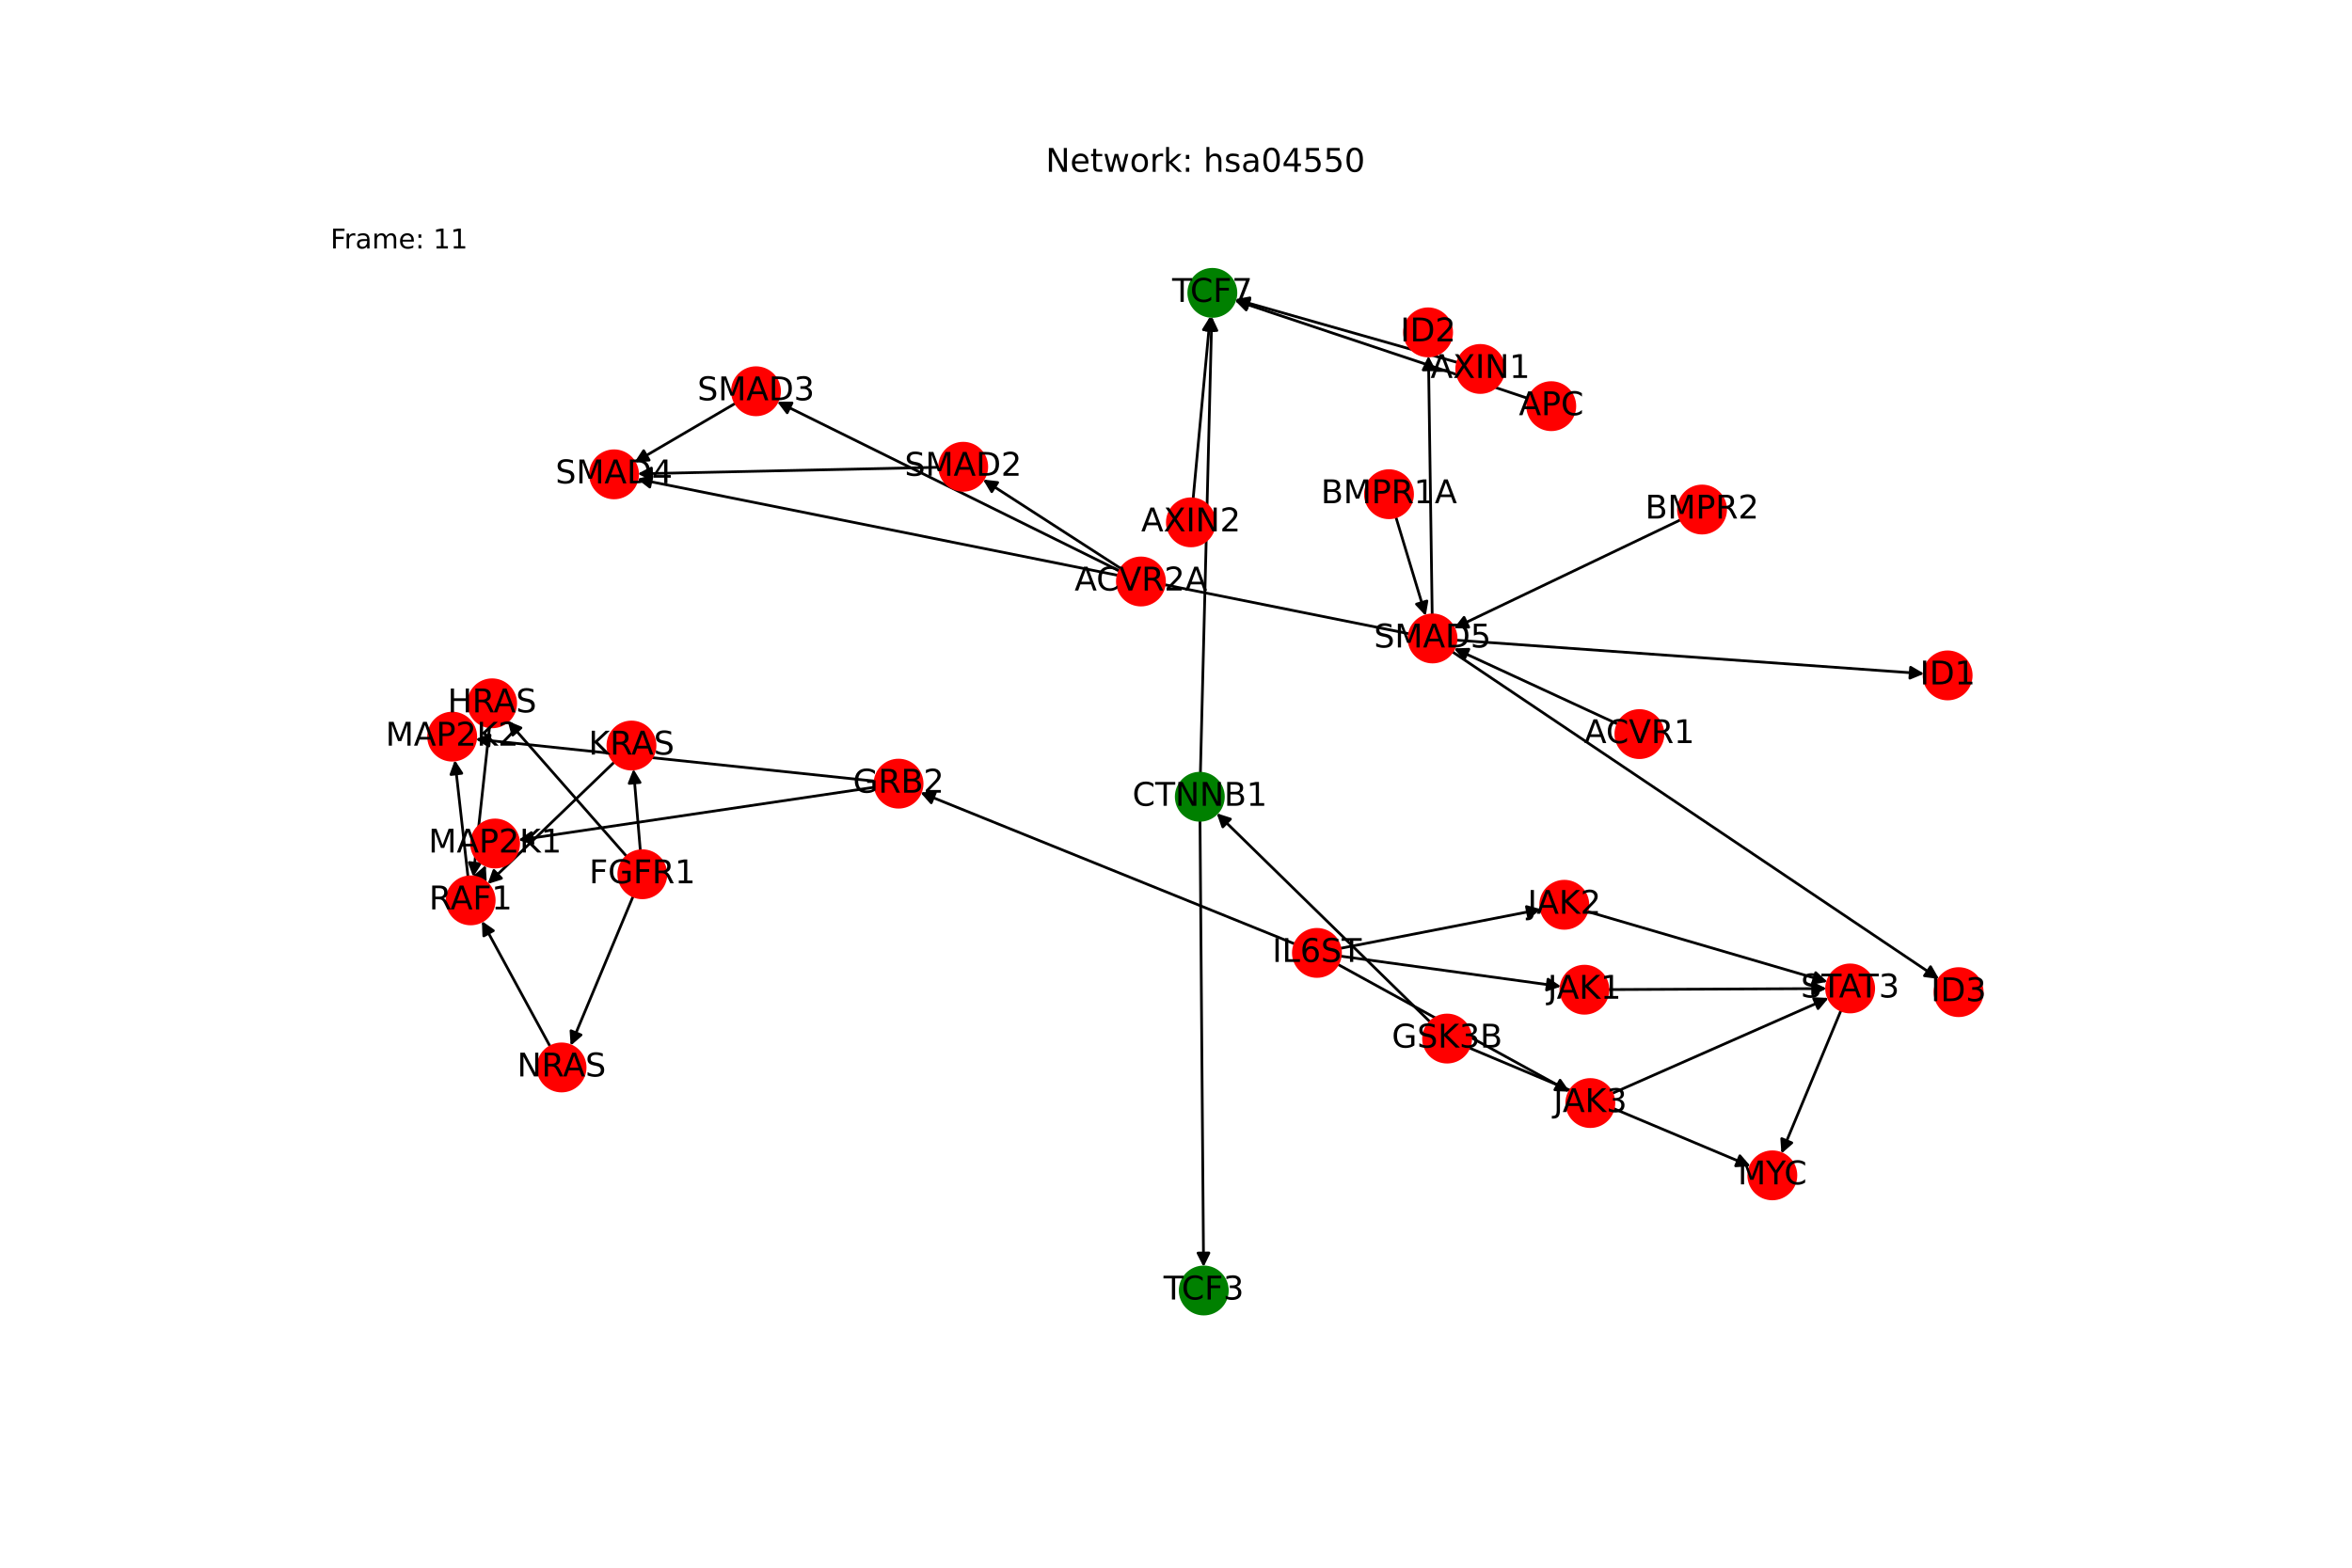 <?xml version="1.0" encoding="utf-8" standalone="no"?>
<!DOCTYPE svg PUBLIC "-//W3C//DTD SVG 1.1//EN"
  "http://www.w3.org/Graphics/SVG/1.1/DTD/svg11.dtd">
<!-- Created with matplotlib (https://matplotlib.org/) -->
<svg height="576pt" version="1.1" viewBox="0 0 864 576" width="864pt" xmlns="http://www.w3.org/2000/svg" xmlns:xlink="http://www.w3.org/1999/xlink">
 <defs>
  <style type="text/css">*{stroke-linecap:butt;stroke-linejoin:round;}</style>
 </defs>
 <g id="figure_1">
  <g id="patch_1">
   <path d="M 0 576 
L 864 576 
L 864 0 
L 0 0 
z
" style="fill:#ffffff;"/>
  </g>
  <g id="axes_1">
   <g id="patch_2">
    <path clip-path="url(#pd5c3656b06)" d="M 561.639 146.49 
Q 507.605 128.422 454.631 110.709 
" style="fill:none;stroke:#000000;stroke-linecap:round;"/>
    <path clip-path="url(#pd5c3656b06)" d="M 457.79 113.874 
L 454.631 110.709 
L 459.059 110.081 
L 457.79 113.874 
z
" style="stroke:#000000;stroke-linecap:round;"/>
   </g>
   <g id="patch_3">
    <path clip-path="url(#pd5c3656b06)" d="M 440.962 284.089 
Q 443.051 200.177 445.112 117.383 
" style="fill:none;stroke:#000000;stroke-linecap:round;"/>
    <path clip-path="url(#pd5c3656b06)" d="M 443.013 121.332 
L 445.112 117.383 
L 447.012 121.431 
L 443.013 121.332 
z
" style="stroke:#000000;stroke-linecap:round;"/>
   </g>
   <g id="patch_4">
    <path clip-path="url(#pd5c3656b06)" d="M 440.816 301.409 
Q 441.473 383.451 442.121 464.376 
" style="fill:none;stroke:#000000;stroke-linecap:round;"/>
    <path clip-path="url(#pd5c3656b06)" d="M 444.089 460.36 
L 442.121 464.376 
L 440.089 460.392 
L 444.089 460.36 
z
" style="stroke:#000000;stroke-linecap:round;"/>
   </g>
   <g id="patch_5">
    <path clip-path="url(#pd5c3656b06)" d="M 525.404 375.539 
Q 486.171 337.171 447.738 299.585 
" style="fill:none;stroke:#000000;stroke-linecap:round;"/>
    <path clip-path="url(#pd5c3656b06)" d="M 449.2 303.812 
L 447.738 299.585 
L 451.996 300.952 
L 449.2 303.812 
z
" style="stroke:#000000;stroke-linecap:round;"/>
   </g>
   <g id="patch_6">
    <path clip-path="url(#pd5c3656b06)" d="M 539.576 384.951 
Q 591.326 406.719 642.045 428.054 
" style="fill:none;stroke:#000000;stroke-linecap:round;"/>
    <path clip-path="url(#pd5c3656b06)" d="M 639.133 424.66 
L 642.045 428.054 
L 637.582 428.347 
L 639.133 424.66 
z
" style="stroke:#000000;stroke-linecap:round;"/>
   </g>
   <g id="patch_7">
    <path clip-path="url(#pd5c3656b06)" d="M 676.319 371.169 
Q 665.354 397.51 654.819 422.819 
" style="fill:none;stroke:#000000;stroke-linecap:round;"/>
    <path clip-path="url(#pd5c3656b06)" d="M 658.202 419.894 
L 654.819 422.819 
L 654.509 418.357 
L 658.202 419.894 
z
" style="stroke:#000000;stroke-linecap:round;"/>
   </g>
   <g id="patch_8">
    <path clip-path="url(#pd5c3656b06)" d="M 321.514 289.202 
Q 255.975 298.927 191.542 308.489 
" style="fill:none;stroke:#000000;stroke-linecap:round;"/>
    <path clip-path="url(#pd5c3656b06)" d="M 195.792 309.88 
L 191.542 308.489 
L 195.205 305.923 
L 195.792 309.88 
z
" style="stroke:#000000;stroke-linecap:round;"/>
   </g>
   <g id="patch_9">
    <path clip-path="url(#pd5c3656b06)" d="M 321.462 287.024 
Q 248.091 279.294 175.832 271.681 
" style="fill:none;stroke:#000000;stroke-linecap:round;"/>
    <path clip-path="url(#pd5c3656b06)" d="M 179.601 274.089 
L 175.832 271.681 
L 180.02 270.111 
L 179.601 274.089 
z
" style="stroke:#000000;stroke-linecap:round;"/>
   </g>
   <g id="patch_10">
    <path clip-path="url(#pd5c3656b06)" d="M 176.312 322.854 
Q 177.38 320.368 178.006 318.909 
" style="fill:none;stroke:#000000;stroke-linecap:round;"/>
    <path clip-path="url(#pd5c3656b06)" d="M 174.59 321.795 
L 178.006 318.909 
L 178.265 323.374 
L 174.59 321.795 
z
" style="stroke:#000000;stroke-linecap:round;"/>
   </g>
   <g id="patch_11">
    <path clip-path="url(#pd5c3656b06)" d="M 171.923 322.209 
Q 169.5 300.735 167.202 280.373 
" style="fill:none;stroke:#000000;stroke-linecap:round;"/>
    <path clip-path="url(#pd5c3656b06)" d="M 165.663 284.572 
L 167.202 280.373 
L 169.638 284.123 
L 165.663 284.572 
z
" style="stroke:#000000;stroke-linecap:round;"/>
   </g>
   <g id="patch_12">
    <path clip-path="url(#pd5c3656b06)" d="M 535.451 133.194 
Q 494.567 121.583 454.759 110.278 
" style="fill:none;stroke:#000000;stroke-linecap:round;"/>
    <path clip-path="url(#pd5c3656b06)" d="M 458.061 113.295 
L 454.759 110.278 
L 459.153 109.447 
L 458.061 113.295 
z
" style="stroke:#000000;stroke-linecap:round;"/>
   </g>
   <g id="patch_13">
    <path clip-path="url(#pd5c3656b06)" d="M 438.289 183.298 
Q 441.419 149.765 444.446 117.346 
" style="fill:none;stroke:#000000;stroke-linecap:round;"/>
    <path clip-path="url(#pd5c3656b06)" d="M 442.083 121.142 
L 444.446 117.346 
L 446.066 121.514 
L 442.083 121.142 
z
" style="stroke:#000000;stroke-linecap:round;"/>
   </g>
   <g id="patch_14">
    <path clip-path="url(#pd5c3656b06)" d="M 475.749 346.868 
Q 406.925 319.023 339.137 291.597 
" style="fill:none;stroke:#000000;stroke-linecap:round;"/>
    <path clip-path="url(#pd5c3656b06)" d="M 342.095 294.951 
L 339.137 291.597 
L 343.595 291.243 
L 342.095 294.951 
z
" style="stroke:#000000;stroke-linecap:round;"/>
   </g>
   <g id="patch_15">
    <path clip-path="url(#pd5c3656b06)" d="M 492.356 351.296 
Q 532.908 356.877 572.352 362.305 
" style="fill:none;stroke:#000000;stroke-linecap:round;"/>
    <path clip-path="url(#pd5c3656b06)" d="M 568.662 359.778 
L 572.352 362.305 
L 568.117 363.741 
L 568.662 359.778 
z
" style="stroke:#000000;stroke-linecap:round;"/>
   </g>
   <g id="patch_16">
    <path clip-path="url(#pd5c3656b06)" d="M 492.276 348.462 
Q 529.211 341.274 565.048 334.301 
" style="fill:none;stroke:#000000;stroke-linecap:round;"/>
    <path clip-path="url(#pd5c3656b06)" d="M 560.739 333.101 
L 565.048 334.301 
L 561.503 337.028 
L 560.739 333.101 
z
" style="stroke:#000000;stroke-linecap:round;"/>
   </g>
   <g id="patch_17">
    <path clip-path="url(#pd5c3656b06)" d="M 491.368 354.286 
Q 533.991 377.701 575.633 400.577 
" style="fill:none;stroke:#000000;stroke-linecap:round;"/>
    <path clip-path="url(#pd5c3656b06)" d="M 573.09 396.898 
L 575.633 400.577 
L 571.164 400.404 
L 573.09 396.898 
z
" style="stroke:#000000;stroke-linecap:round;"/>
   </g>
   <g id="patch_18">
    <path clip-path="url(#pd5c3656b06)" d="M 590.699 363.597 
Q 630.842 363.407 669.866 363.222 
" style="fill:none;stroke:#000000;stroke-linecap:round;"/>
    <path clip-path="url(#pd5c3656b06)" d="M 665.857 361.241 
L 669.866 363.222 
L 665.875 365.241 
L 665.857 361.241 
z
" style="stroke:#000000;stroke-linecap:round;"/>
   </g>
   <g id="patch_19">
    <path clip-path="url(#pd5c3656b06)" d="M 582.953 334.866 
Q 627.143 347.804 670.26 360.428 
" style="fill:none;stroke:#000000;stroke-linecap:round;"/>
    <path clip-path="url(#pd5c3656b06)" d="M 666.983 357.385 
L 670.26 360.428 
L 665.859 361.223 
L 666.983 357.385 
z
" style="stroke:#000000;stroke-linecap:round;"/>
   </g>
   <g id="patch_20">
    <path clip-path="url(#pd5c3656b06)" d="M 592.128 401.788 
Q 631.925 384.23 670.699 367.123 
" style="fill:none;stroke:#000000;stroke-linecap:round;"/>
    <path clip-path="url(#pd5c3656b06)" d="M 666.232 366.908 
L 670.699 367.123 
L 667.846 370.568 
L 666.232 366.908 
z
" style="stroke:#000000;stroke-linecap:round;"/>
   </g>
   <g id="patch_21">
    <path clip-path="url(#pd5c3656b06)" d="M 411.848 208.957 
Q 386.478 192.575 362.047 176.8 
" style="fill:none;stroke:#000000;stroke-linecap:round;"/>
    <path clip-path="url(#pd5c3656b06)" d="M 364.322 180.65 
L 362.047 176.8 
L 366.492 177.29 
L 364.322 180.65 
z
" style="stroke:#000000;stroke-linecap:round;"/>
   </g>
   <g id="patch_22">
    <path clip-path="url(#pd5c3656b06)" d="M 411.357 209.815 
Q 348.415 178.704 286.475 148.088 
" style="fill:none;stroke:#000000;stroke-linecap:round;"/>
    <path clip-path="url(#pd5c3656b06)" d="M 289.175 151.653 
L 286.475 148.088 
L 290.947 148.067 
L 289.175 151.653 
z
" style="stroke:#000000;stroke-linecap:round;"/>
   </g>
   <g id="patch_23">
    <path clip-path="url(#pd5c3656b06)" d="M 345.168 171.683 
Q 289.7 172.888 235.35 174.068 
" style="fill:none;stroke:#000000;stroke-linecap:round;"/>
    <path clip-path="url(#pd5c3656b06)" d="M 239.392 175.981 
L 235.35 174.068 
L 239.305 171.982 
L 239.392 175.981 
z
" style="stroke:#000000;stroke-linecap:round;"/>
   </g>
   <g id="patch_24">
    <path clip-path="url(#pd5c3656b06)" d="M 270.236 148.132 
Q 251.639 159.019 234.008 169.341 
" style="fill:none;stroke:#000000;stroke-linecap:round;"/>
    <path clip-path="url(#pd5c3656b06)" d="M 238.47 169.046 
L 234.008 169.341 
L 236.45 165.594 
L 238.47 169.046 
z
" style="stroke:#000000;stroke-linecap:round;"/>
   </g>
   <g id="patch_25">
    <path clip-path="url(#pd5c3656b06)" d="M 512.743 189.872 
Q 518.24 208.08 523.414 225.218 
" style="fill:none;stroke:#000000;stroke-linecap:round;"/>
    <path clip-path="url(#pd5c3656b06)" d="M 524.173 220.811 
L 523.414 225.218 
L 520.343 221.967 
L 524.173 220.811 
z
" style="stroke:#000000;stroke-linecap:round;"/>
   </g>
   <g id="patch_26">
    <path clip-path="url(#pd5c3656b06)" d="M 594.371 266.088 
Q 564.238 252.153 535.119 238.687 
" style="fill:none;stroke:#000000;stroke-linecap:round;"/>
    <path clip-path="url(#pd5c3656b06)" d="M 537.91 242.181 
L 535.119 238.687 
L 539.589 238.551 
L 537.91 242.181 
z
" style="stroke:#000000;stroke-linecap:round;"/>
   </g>
   <g id="patch_27">
    <path clip-path="url(#pd5c3656b06)" d="M 617.433 190.951 
Q 575.743 210.897 535.061 230.361 
" style="fill:none;stroke:#000000;stroke-linecap:round;"/>
    <path clip-path="url(#pd5c3656b06)" d="M 539.533 230.439 
L 535.061 230.361 
L 537.806 226.831 
L 539.533 230.439 
z
" style="stroke:#000000;stroke-linecap:round;"/>
   </g>
   <g id="patch_28">
    <path clip-path="url(#pd5c3656b06)" d="M 179.84 267.025 
Q 176.835 294.614 173.952 321.092 
" style="fill:none;stroke:#000000;stroke-linecap:round;"/>
    <path clip-path="url(#pd5c3656b06)" d="M 176.374 317.332 
L 173.952 321.092 
L 172.397 316.899 
L 176.374 317.332 
z
" style="stroke:#000000;stroke-linecap:round;"/>
   </g>
   <g id="patch_29">
    <path clip-path="url(#pd5c3656b06)" d="M 225.729 279.938 
Q 202.431 302.37 179.939 324.027 
" style="fill:none;stroke:#000000;stroke-linecap:round;"/>
    <path clip-path="url(#pd5c3656b06)" d="M 184.208 322.694 
L 179.939 324.027 
L 181.433 319.812 
L 184.208 322.694 
z
" style="stroke:#000000;stroke-linecap:round;"/>
   </g>
   <g id="patch_30">
    <path clip-path="url(#pd5c3656b06)" d="M 202.146 384.593 
Q 189.588 361.505 177.565 339.399 
" style="fill:none;stroke:#000000;stroke-linecap:round;"/>
    <path clip-path="url(#pd5c3656b06)" d="M 177.719 343.868 
L 177.565 339.399 
L 181.233 341.957 
L 177.719 343.868 
z
" style="stroke:#000000;stroke-linecap:round;"/>
   </g>
   <g id="patch_31">
    <path clip-path="url(#pd5c3656b06)" d="M 230.244 314.712 
Q 208.368 289.814 187.231 265.757 
" style="fill:none;stroke:#000000;stroke-linecap:round;"/>
    <path clip-path="url(#pd5c3656b06)" d="M 188.368 270.082 
L 187.231 265.757 
L 191.373 267.442 
L 188.368 270.082 
z
" style="stroke:#000000;stroke-linecap:round;"/>
   </g>
   <g id="patch_32">
    <path clip-path="url(#pd5c3656b06)" d="M 235.233 312.592 
Q 233.965 297.577 232.791 283.676 
" style="fill:none;stroke:#000000;stroke-linecap:round;"/>
    <path clip-path="url(#pd5c3656b06)" d="M 231.135 287.83 
L 232.791 283.676 
L 235.121 287.494 
L 231.135 287.83 
z
" style="stroke:#000000;stroke-linecap:round;"/>
   </g>
   <g id="patch_33">
    <path clip-path="url(#pd5c3656b06)" d="M 232.619 329.213 
Q 221.123 356.711 210.058 383.178 
" style="fill:none;stroke:#000000;stroke-linecap:round;"/>
    <path clip-path="url(#pd5c3656b06)" d="M 213.446 380.259 
L 210.058 383.178 
L 209.755 378.716 
L 213.446 380.259 
z
" style="stroke:#000000;stroke-linecap:round;"/>
   </g>
   <g id="patch_34">
    <path clip-path="url(#pd5c3656b06)" d="M 517.749 232.878 
Q 375.906 204.431 235.16 176.203 
" style="fill:none;stroke:#000000;stroke-linecap:round;"/>
    <path clip-path="url(#pd5c3656b06)" d="M 238.689 178.951 
L 235.16 176.203 
L 239.475 175.029 
L 238.689 178.951 
z
" style="stroke:#000000;stroke-linecap:round;"/>
   </g>
   <g id="patch_35">
    <path clip-path="url(#pd5c3656b06)" d="M 534.877 235.201 
Q 620.849 241.369 705.706 247.457 
" style="fill:none;stroke:#000000;stroke-linecap:round;"/>
    <path clip-path="url(#pd5c3656b06)" d="M 701.859 245.176 
L 705.706 247.457 
L 701.573 249.166 
L 701.859 245.176 
z
" style="stroke:#000000;stroke-linecap:round;"/>
   </g>
   <g id="patch_36">
    <path clip-path="url(#pd5c3656b06)" d="M 526.115 225.922 
Q 525.424 178.349 524.75 131.894 
" style="fill:none;stroke:#000000;stroke-linecap:round;"/>
    <path clip-path="url(#pd5c3656b06)" d="M 522.808 135.922 
L 524.75 131.894 
L 526.808 135.864 
L 522.808 135.922 
z
" style="stroke:#000000;stroke-linecap:round;"/>
   </g>
   <g id="patch_37">
    <path clip-path="url(#pd5c3656b06)" d="M 533.427 239.414 
Q 622.868 299.558 711.381 359.078 
" style="fill:none;stroke:#000000;stroke-linecap:round;"/>
    <path clip-path="url(#pd5c3656b06)" d="M 709.177 355.187 
L 711.381 359.078 
L 706.945 358.506 
L 709.177 355.187 
z
" style="stroke:#000000;stroke-linecap:round;"/>
   </g>
   <g id="PathCollection_1">
    <defs>
     <path d="M 0 8.66 
C 2.297 8.66 4.5 7.748 6.124 6.124 
C 7.748 4.5 8.66 2.297 8.66 -0 
C 8.66 -2.297 7.748 -4.5 6.124 -6.124 
C 4.5 -7.748 2.297 -8.66 0 -8.66 
C -2.297 -8.66 -4.5 -7.748 -6.124 -6.124 
C -7.748 -4.5 -8.66 -2.297 -8.66 0 
C -8.66 2.297 -7.748 4.5 -6.124 6.124 
C -4.5 7.748 -2.297 8.66 0 8.66 
z
" id="C0_0_372c63f3c6"/>
    </defs>
    <g clip-path="url(#pd5c3656b06)">
     <use style="fill:#ff0000;stroke:#ff0000;" x="569.849" xlink:href="#C0_0_372c63f3c6" y="149.235"/>
    </g>
    <g clip-path="url(#pd5c3656b06)">
     <use style="fill:#008000;stroke:#008000;" x="440.746" xlink:href="#C0_0_372c63f3c6" y="292.747"/>
    </g>
    <g clip-path="url(#pd5c3656b06)">
     <use style="fill:#ff0000;stroke:#ff0000;" x="531.595" xlink:href="#C0_0_372c63f3c6" y="381.594"/>
    </g>
    <g clip-path="url(#pd5c3656b06)">
     <use style="fill:#008000;stroke:#008000;" x="445.355" xlink:href="#C0_0_372c63f3c6" y="107.607"/>
    </g>
    <g clip-path="url(#pd5c3656b06)">
     <use style="fill:#ff0000;stroke:#ff0000;" x="679.646" xlink:href="#C0_0_372c63f3c6" y="363.176"/>
    </g>
    <g clip-path="url(#pd5c3656b06)">
     <use style="fill:#ff0000;stroke:#ff0000;" x="330.076" xlink:href="#C0_0_372c63f3c6" y="287.931"/>
    </g>
    <g clip-path="url(#pd5c3656b06)">
     <use style="fill:#ff0000;stroke:#ff0000;" x="172.894" xlink:href="#C0_0_372c63f3c6" y="330.811"/>
    </g>
    <g clip-path="url(#pd5c3656b06)">
     <use style="fill:#ff0000;stroke:#ff0000;" x="225.571" xlink:href="#C0_0_372c63f3c6" y="174.28"/>
    </g>
    <g clip-path="url(#pd5c3656b06)">
     <use style="fill:#ff0000;stroke:#ff0000;" x="651.061" xlink:href="#C0_0_372c63f3c6" y="431.847"/>
    </g>
    <g clip-path="url(#pd5c3656b06)">
     <use style="fill:#008000;stroke:#008000;" x="442.2" xlink:href="#C0_0_372c63f3c6" y="474.153"/>
    </g>
    <g clip-path="url(#pd5c3656b06)">
     <use style="fill:#ff0000;stroke:#ff0000;" x="543.78" xlink:href="#C0_0_372c63f3c6" y="135.559"/>
    </g>
    <g clip-path="url(#pd5c3656b06)">
     <use style="fill:#ff0000;stroke:#ff0000;" x="437.484" xlink:href="#C0_0_372c63f3c6" y="191.92"/>
    </g>
    <g clip-path="url(#pd5c3656b06)">
     <use style="fill:#ff0000;stroke:#ff0000;" x="483.777" xlink:href="#C0_0_372c63f3c6" y="350.116"/>
    </g>
    <g clip-path="url(#pd5c3656b06)">
     <use style="fill:#ff0000;stroke:#ff0000;" x="582.04" xlink:href="#C0_0_372c63f3c6" y="363.638"/>
    </g>
    <g clip-path="url(#pd5c3656b06)">
     <use style="fill:#ff0000;stroke:#ff0000;" x="574.644" xlink:href="#C0_0_372c63f3c6" y="332.433"/>
    </g>
    <g clip-path="url(#pd5c3656b06)">
     <use style="fill:#ff0000;stroke:#ff0000;" x="584.203" xlink:href="#C0_0_372c63f3c6" y="405.285"/>
    </g>
    <g clip-path="url(#pd5c3656b06)">
     <use style="fill:#ff0000;stroke:#ff0000;" x="419.121" xlink:href="#C0_0_372c63f3c6" y="213.653"/>
    </g>
    <g clip-path="url(#pd5c3656b06)">
     <use style="fill:#ff0000;stroke:#ff0000;" x="353.83" xlink:href="#C0_0_372c63f3c6" y="171.495"/>
    </g>
    <g clip-path="url(#pd5c3656b06)">
     <use style="fill:#ff0000;stroke:#ff0000;" x="277.711" xlink:href="#C0_0_372c63f3c6" y="143.756"/>
    </g>
    <g clip-path="url(#pd5c3656b06)">
     <use style="fill:#ff0000;stroke:#ff0000;" x="510.24" xlink:href="#C0_0_372c63f3c6" y="181.582"/>
    </g>
    <g clip-path="url(#pd5c3656b06)">
     <use style="fill:#ff0000;stroke:#ff0000;" x="602.23" xlink:href="#C0_0_372c63f3c6" y="269.723"/>
    </g>
    <g clip-path="url(#pd5c3656b06)">
     <use style="fill:#ff0000;stroke:#ff0000;" x="625.243" xlink:href="#C0_0_372c63f3c6" y="187.214"/>
    </g>
    <g clip-path="url(#pd5c3656b06)">
     <use style="fill:#ff0000;stroke:#ff0000;" x="180.777" xlink:href="#C0_0_372c63f3c6" y="258.412"/>
    </g>
    <g clip-path="url(#pd5c3656b06)">
     <use style="fill:#ff0000;stroke:#ff0000;" x="231.968" xlink:href="#C0_0_372c63f3c6" y="273.93"/>
    </g>
    <g clip-path="url(#pd5c3656b06)">
     <use style="fill:#ff0000;stroke:#ff0000;" x="206.285" xlink:href="#C0_0_372c63f3c6" y="392.203"/>
    </g>
    <g clip-path="url(#pd5c3656b06)">
     <use style="fill:#ff0000;stroke:#ff0000;" x="181.865" xlink:href="#C0_0_372c63f3c6" y="309.925"/>
    </g>
    <g clip-path="url(#pd5c3656b06)">
     <use style="fill:#ff0000;stroke:#ff0000;" x="166.106" xlink:href="#C0_0_372c63f3c6" y="270.656"/>
    </g>
    <g clip-path="url(#pd5c3656b06)">
     <use style="fill:#ff0000;stroke:#ff0000;" x="235.961" xlink:href="#C0_0_372c63f3c6" y="321.219"/>
    </g>
    <g clip-path="url(#pd5c3656b06)">
     <use style="fill:#ff0000;stroke:#ff0000;" x="526.241" xlink:href="#C0_0_372c63f3c6" y="234.581"/>
    </g>
    <g clip-path="url(#pd5c3656b06)">
     <use style="fill:#ff0000;stroke:#ff0000;" x="715.46" xlink:href="#C0_0_372c63f3c6" y="248.157"/>
    </g>
    <g clip-path="url(#pd5c3656b06)">
     <use style="fill:#ff0000;stroke:#ff0000;" x="524.608" xlink:href="#C0_0_372c63f3c6" y="122.118"/>
    </g>
    <g clip-path="url(#pd5c3656b06)">
     <use style="fill:#ff0000;stroke:#ff0000;" x="719.494" xlink:href="#C0_0_372c63f3c6" y="364.534"/>
    </g>
   </g>
   <g id="text_1">
    <g clip-path="url(#pd5c3656b06)">
     <!-- APC -->
     <g transform="translate(557.937 152.547)scale(0.12 -0.12)">
      <defs>
       <path d="M 34.188 63.188 
L 20.797 26.906 
L 47.609 26.906 
z
M 28.609 72.906 
L 39.797 72.906 
L 67.578 0 
L 57.328 0 
L 50.688 18.703 
L 17.828 18.703 
L 11.188 0 
L 0.781 0 
z
" id="DejaVuSans-65"/>
       <path d="M 19.672 64.797 
L 19.672 37.406 
L 32.078 37.406 
Q 38.969 37.406 42.719 40.969 
Q 46.484 44.531 46.484 51.125 
Q 46.484 57.672 42.719 61.234 
Q 38.969 64.797 32.078 64.797 
z
M 9.812 72.906 
L 32.078 72.906 
Q 44.344 72.906 50.609 67.359 
Q 56.891 61.812 56.891 51.125 
Q 56.891 40.328 50.609 34.812 
Q 44.344 29.297 32.078 29.297 
L 19.672 29.297 
L 19.672 0 
L 9.812 0 
z
" id="DejaVuSans-80"/>
       <path d="M 64.406 67.281 
L 64.406 56.891 
Q 59.422 61.531 53.781 63.812 
Q 48.141 66.109 41.797 66.109 
Q 29.297 66.109 22.656 58.469 
Q 16.016 50.828 16.016 36.375 
Q 16.016 21.969 22.656 14.328 
Q 29.297 6.688 41.797 6.688 
Q 48.141 6.688 53.781 8.984 
Q 59.422 11.281 64.406 15.922 
L 64.406 5.609 
Q 59.234 2.094 53.438 0.328 
Q 47.656 -1.422 41.219 -1.422 
Q 24.656 -1.422 15.125 8.703 
Q 5.609 18.844 5.609 36.375 
Q 5.609 53.953 15.125 64.078 
Q 24.656 74.219 41.219 74.219 
Q 47.75 74.219 53.531 72.484 
Q 59.328 70.75 64.406 67.281 
z
" id="DejaVuSans-67"/>
      </defs>
      <use xlink:href="#DejaVuSans-65"/>
      <use x="68.408" xlink:href="#DejaVuSans-80"/>
      <use x="128.711" xlink:href="#DejaVuSans-67"/>
     </g>
    </g>
   </g>
   <g id="text_2">
    <g clip-path="url(#pd5c3656b06)">
     <!-- CTNNB1 -->
     <g transform="translate(415.98 296.059)scale(0.12 -0.12)">
      <defs>
       <path d="M -0.297 72.906 
L 61.375 72.906 
L 61.375 64.594 
L 35.5 64.594 
L 35.5 0 
L 25.594 0 
L 25.594 64.594 
L -0.297 64.594 
z
" id="DejaVuSans-84"/>
       <path d="M 9.812 72.906 
L 23.094 72.906 
L 55.422 11.922 
L 55.422 72.906 
L 64.984 72.906 
L 64.984 0 
L 51.703 0 
L 19.391 60.984 
L 19.391 0 
L 9.812 0 
z
" id="DejaVuSans-78"/>
       <path d="M 19.672 34.812 
L 19.672 8.109 
L 35.5 8.109 
Q 43.453 8.109 47.281 11.406 
Q 51.125 14.703 51.125 21.484 
Q 51.125 28.328 47.281 31.562 
Q 43.453 34.812 35.5 34.812 
z
M 19.672 64.797 
L 19.672 42.828 
L 34.281 42.828 
Q 41.5 42.828 45.031 45.531 
Q 48.578 48.25 48.578 53.812 
Q 48.578 59.328 45.031 62.062 
Q 41.5 64.797 34.281 64.797 
z
M 9.812 72.906 
L 35.016 72.906 
Q 46.297 72.906 52.391 68.219 
Q 58.5 63.531 58.5 54.891 
Q 58.5 48.188 55.375 44.234 
Q 52.25 40.281 46.188 39.312 
Q 53.469 37.75 57.5 32.781 
Q 61.531 27.828 61.531 20.406 
Q 61.531 10.641 54.891 5.312 
Q 48.25 0 35.984 0 
L 9.812 0 
z
" id="DejaVuSans-66"/>
       <path d="M 12.406 8.297 
L 28.516 8.297 
L 28.516 63.922 
L 10.984 60.406 
L 10.984 69.391 
L 28.422 72.906 
L 38.281 72.906 
L 38.281 8.297 
L 54.391 8.297 
L 54.391 0 
L 12.406 0 
z
" id="DejaVuSans-49"/>
      </defs>
      <use xlink:href="#DejaVuSans-67"/>
      <use x="69.824" xlink:href="#DejaVuSans-84"/>
      <use x="130.908" xlink:href="#DejaVuSans-78"/>
      <use x="205.713" xlink:href="#DejaVuSans-78"/>
      <use x="280.518" xlink:href="#DejaVuSans-66"/>
      <use x="349.121" xlink:href="#DejaVuSans-49"/>
     </g>
    </g>
   </g>
   <g id="text_3">
    <g clip-path="url(#pd5c3656b06)">
     <!-- GSK3B -->
     <g transform="translate(511.268 384.905)scale(0.12 -0.12)">
      <defs>
       <path d="M 59.516 10.406 
L 59.516 29.984 
L 43.406 29.984 
L 43.406 38.094 
L 69.281 38.094 
L 69.281 6.781 
Q 63.578 2.734 56.688 0.656 
Q 49.812 -1.422 42 -1.422 
Q 24.906 -1.422 15.25 8.562 
Q 5.609 18.562 5.609 36.375 
Q 5.609 54.25 15.25 64.234 
Q 24.906 74.219 42 74.219 
Q 49.125 74.219 55.547 72.453 
Q 61.969 70.703 67.391 67.281 
L 67.391 56.781 
Q 61.922 61.422 55.766 63.766 
Q 49.609 66.109 42.828 66.109 
Q 29.438 66.109 22.719 58.641 
Q 16.016 51.172 16.016 36.375 
Q 16.016 21.625 22.719 14.156 
Q 29.438 6.688 42.828 6.688 
Q 48.047 6.688 52.141 7.594 
Q 56.25 8.5 59.516 10.406 
z
" id="DejaVuSans-71"/>
       <path d="M 53.516 70.516 
L 53.516 60.891 
Q 47.906 63.578 42.922 64.891 
Q 37.938 66.219 33.297 66.219 
Q 25.25 66.219 20.875 63.094 
Q 16.5 59.969 16.5 54.203 
Q 16.5 49.359 19.406 46.891 
Q 22.312 44.438 30.422 42.922 
L 36.375 41.703 
Q 47.406 39.594 52.656 34.297 
Q 57.906 29 57.906 20.125 
Q 57.906 9.516 50.797 4.047 
Q 43.703 -1.422 29.984 -1.422 
Q 24.812 -1.422 18.969 -0.25 
Q 13.141 0.922 6.891 3.219 
L 6.891 13.375 
Q 12.891 10.016 18.656 8.297 
Q 24.422 6.594 29.984 6.594 
Q 38.422 6.594 43.016 9.906 
Q 47.609 13.234 47.609 19.391 
Q 47.609 24.75 44.312 27.781 
Q 41.016 30.812 33.5 32.328 
L 27.484 33.5 
Q 16.453 35.688 11.516 40.375 
Q 6.594 45.062 6.594 53.422 
Q 6.594 63.094 13.406 68.656 
Q 20.219 74.219 32.172 74.219 
Q 37.312 74.219 42.625 73.281 
Q 47.953 72.359 53.516 70.516 
z
" id="DejaVuSans-83"/>
       <path d="M 9.812 72.906 
L 19.672 72.906 
L 19.672 42.094 
L 52.391 72.906 
L 65.094 72.906 
L 28.906 38.922 
L 67.672 0 
L 54.688 0 
L 19.672 35.109 
L 19.672 0 
L 9.812 0 
z
" id="DejaVuSans-75"/>
       <path d="M 40.578 39.312 
Q 47.656 37.797 51.625 33 
Q 55.609 28.219 55.609 21.188 
Q 55.609 10.406 48.188 4.484 
Q 40.766 -1.422 27.094 -1.422 
Q 22.516 -1.422 17.656 -0.516 
Q 12.797 0.391 7.625 2.203 
L 7.625 11.719 
Q 11.719 9.328 16.594 8.109 
Q 21.484 6.891 26.812 6.891 
Q 36.078 6.891 40.938 10.547 
Q 45.797 14.203 45.797 21.188 
Q 45.797 27.641 41.281 31.266 
Q 36.766 34.906 28.719 34.906 
L 20.219 34.906 
L 20.219 43.016 
L 29.109 43.016 
Q 36.375 43.016 40.234 45.922 
Q 44.094 48.828 44.094 54.297 
Q 44.094 59.906 40.109 62.906 
Q 36.141 65.922 28.719 65.922 
Q 24.656 65.922 20.016 65.031 
Q 15.375 64.156 9.812 62.312 
L 9.812 71.094 
Q 15.438 72.656 20.344 73.438 
Q 25.25 74.219 29.594 74.219 
Q 40.828 74.219 47.359 69.109 
Q 53.906 64.016 53.906 55.328 
Q 53.906 49.266 50.438 45.094 
Q 46.969 40.922 40.578 39.312 
z
" id="DejaVuSans-51"/>
      </defs>
      <use xlink:href="#DejaVuSans-71"/>
      <use x="77.49" xlink:href="#DejaVuSans-83"/>
      <use x="140.967" xlink:href="#DejaVuSans-75"/>
      <use x="206.543" xlink:href="#DejaVuSans-51"/>
      <use x="270.166" xlink:href="#DejaVuSans-66"/>
     </g>
    </g>
   </g>
   <g id="text_4">
    <g clip-path="url(#pd5c3656b06)">
     <!-- TCF7 -->
     <g transform="translate(430.585 110.919)scale(0.12 -0.12)">
      <defs>
       <path d="M 9.812 72.906 
L 51.703 72.906 
L 51.703 64.594 
L 19.672 64.594 
L 19.672 43.109 
L 48.578 43.109 
L 48.578 34.812 
L 19.672 34.812 
L 19.672 0 
L 9.812 0 
z
" id="DejaVuSans-70"/>
       <path d="M 8.203 72.906 
L 55.078 72.906 
L 55.078 68.703 
L 28.609 0 
L 18.312 0 
L 43.219 64.594 
L 8.203 64.594 
z
" id="DejaVuSans-55"/>
      </defs>
      <use xlink:href="#DejaVuSans-84"/>
      <use x="55.209" xlink:href="#DejaVuSans-67"/>
      <use x="125.033" xlink:href="#DejaVuSans-70"/>
      <use x="182.553" xlink:href="#DejaVuSans-55"/>
     </g>
    </g>
   </g>
   <g id="text_5">
    <g clip-path="url(#pd5c3656b06)">
     <!-- STAT3 -->
     <g transform="translate(661.515 366.487)scale(0.12 -0.12)">
      <use xlink:href="#DejaVuSans-83"/>
      <use x="63.477" xlink:href="#DejaVuSans-84"/>
      <use x="116.811" xlink:href="#DejaVuSans-65"/>
      <use x="177.469" xlink:href="#DejaVuSans-84"/>
      <use x="238.553" xlink:href="#DejaVuSans-51"/>
     </g>
    </g>
   </g>
   <g id="text_6">
    <g clip-path="url(#pd5c3656b06)">
     <!-- GRB2 -->
     <g transform="translate(313.324 291.243)scale(0.12 -0.12)">
      <defs>
       <path d="M 44.391 34.188 
Q 47.562 33.109 50.562 29.594 
Q 53.562 26.078 56.594 19.922 
L 66.609 0 
L 56 0 
L 46.688 18.703 
Q 43.062 26.031 39.672 28.422 
Q 36.281 30.812 30.422 30.812 
L 19.672 30.812 
L 19.672 0 
L 9.812 0 
L 9.812 72.906 
L 32.078 72.906 
Q 44.578 72.906 50.734 67.672 
Q 56.891 62.453 56.891 51.906 
Q 56.891 45.016 53.688 40.469 
Q 50.484 35.938 44.391 34.188 
z
M 19.672 64.797 
L 19.672 38.922 
L 32.078 38.922 
Q 39.203 38.922 42.844 42.219 
Q 46.484 45.516 46.484 51.906 
Q 46.484 58.297 42.844 61.547 
Q 39.203 64.797 32.078 64.797 
z
" id="DejaVuSans-82"/>
       <path d="M 19.188 8.297 
L 53.609 8.297 
L 53.609 0 
L 7.328 0 
L 7.328 8.297 
Q 12.938 14.109 22.625 23.891 
Q 32.328 33.688 34.812 36.531 
Q 39.547 41.844 41.422 45.531 
Q 43.312 49.219 43.312 52.781 
Q 43.312 58.594 39.234 62.25 
Q 35.156 65.922 28.609 65.922 
Q 23.969 65.922 18.812 64.312 
Q 13.672 62.703 7.812 59.422 
L 7.812 69.391 
Q 13.766 71.781 18.938 73 
Q 24.125 74.219 28.422 74.219 
Q 39.75 74.219 46.484 68.547 
Q 53.219 62.891 53.219 53.422 
Q 53.219 48.922 51.531 44.891 
Q 49.859 40.875 45.406 35.406 
Q 44.188 33.984 37.641 27.219 
Q 31.109 20.453 19.188 8.297 
z
" id="DejaVuSans-50"/>
      </defs>
      <use xlink:href="#DejaVuSans-71"/>
      <use x="77.49" xlink:href="#DejaVuSans-82"/>
      <use x="146.973" xlink:href="#DejaVuSans-66"/>
      <use x="215.576" xlink:href="#DejaVuSans-50"/>
     </g>
    </g>
   </g>
   <g id="text_7">
    <g clip-path="url(#pd5c3656b06)">
     <!-- RAF1 -->
     <g transform="translate(157.592 334.122)scale(0.12 -0.12)">
      <use xlink:href="#DejaVuSans-82"/>
      <use x="65.482" xlink:href="#DejaVuSans-65"/>
      <use x="133.891" xlink:href="#DejaVuSans-70"/>
      <use x="191.41" xlink:href="#DejaVuSans-49"/>
     </g>
    </g>
   </g>
   <g id="text_8">
    <g clip-path="url(#pd5c3656b06)">
     <!-- SMAD4 -->
     <g transform="translate(204.043 177.592)scale(0.12 -0.12)">
      <defs>
       <path d="M 9.812 72.906 
L 24.516 72.906 
L 43.109 23.297 
L 61.812 72.906 
L 76.516 72.906 
L 76.516 0 
L 66.891 0 
L 66.891 64.016 
L 48.094 14.016 
L 38.188 14.016 
L 19.391 64.016 
L 19.391 0 
L 9.812 0 
z
" id="DejaVuSans-77"/>
       <path d="M 19.672 64.797 
L 19.672 8.109 
L 31.594 8.109 
Q 46.688 8.109 53.688 14.938 
Q 60.688 21.781 60.688 36.531 
Q 60.688 51.172 53.688 57.984 
Q 46.688 64.797 31.594 64.797 
z
M 9.812 72.906 
L 30.078 72.906 
Q 51.266 72.906 61.172 64.094 
Q 71.094 55.281 71.094 36.531 
Q 71.094 17.672 61.125 8.828 
Q 51.172 0 30.078 0 
L 9.812 0 
z
" id="DejaVuSans-68"/>
       <path d="M 37.797 64.312 
L 12.891 25.391 
L 37.797 25.391 
z
M 35.203 72.906 
L 47.609 72.906 
L 47.609 25.391 
L 58.016 25.391 
L 58.016 17.188 
L 47.609 17.188 
L 47.609 0 
L 37.797 0 
L 37.797 17.188 
L 4.891 17.188 
L 4.891 26.703 
z
" id="DejaVuSans-52"/>
      </defs>
      <use xlink:href="#DejaVuSans-83"/>
      <use x="63.477" xlink:href="#DejaVuSans-77"/>
      <use x="149.756" xlink:href="#DejaVuSans-65"/>
      <use x="218.164" xlink:href="#DejaVuSans-68"/>
      <use x="295.166" xlink:href="#DejaVuSans-52"/>
     </g>
    </g>
   </g>
   <g id="text_9">
    <g clip-path="url(#pd5c3656b06)">
     <!-- MYC -->
     <g transform="translate(638.359 435.158)scale(0.12 -0.12)">
      <defs>
       <path d="M -0.203 72.906 
L 10.406 72.906 
L 30.609 42.922 
L 50.688 72.906 
L 61.281 72.906 
L 35.5 34.719 
L 35.5 0 
L 25.594 0 
L 25.594 34.719 
z
" id="DejaVuSans-89"/>
      </defs>
      <use xlink:href="#DejaVuSans-77"/>
      <use x="86.279" xlink:href="#DejaVuSans-89"/>
      <use x="141.863" xlink:href="#DejaVuSans-67"/>
     </g>
    </g>
   </g>
   <g id="text_10">
    <g clip-path="url(#pd5c3656b06)">
     <!-- TCF3 -->
     <g transform="translate(427.429 477.464)scale(0.12 -0.12)">
      <use xlink:href="#DejaVuSans-84"/>
      <use x="55.209" xlink:href="#DejaVuSans-67"/>
      <use x="125.033" xlink:href="#DejaVuSans-70"/>
      <use x="182.553" xlink:href="#DejaVuSans-51"/>
     </g>
    </g>
   </g>
   <g id="text_11">
    <g clip-path="url(#pd5c3656b06)">
     <!-- AXIN1 -->
     <g transform="translate(525.489 138.87)scale(0.12 -0.12)">
      <defs>
       <path d="M 6.297 72.906 
L 16.891 72.906 
L 35.016 45.797 
L 53.219 72.906 
L 63.812 72.906 
L 40.375 37.891 
L 65.375 0 
L 54.781 0 
L 34.281 31 
L 13.625 0 
L 2.984 0 
L 29 38.922 
z
" id="DejaVuSans-88"/>
       <path d="M 9.812 72.906 
L 19.672 72.906 
L 19.672 0 
L 9.812 0 
z
" id="DejaVuSans-73"/>
      </defs>
      <use xlink:href="#DejaVuSans-65"/>
      <use x="68.408" xlink:href="#DejaVuSans-88"/>
      <use x="136.914" xlink:href="#DejaVuSans-73"/>
      <use x="166.406" xlink:href="#DejaVuSans-78"/>
      <use x="241.211" xlink:href="#DejaVuSans-49"/>
     </g>
    </g>
   </g>
   <g id="text_12">
    <g clip-path="url(#pd5c3656b06)">
     <!-- AXIN2 -->
     <g transform="translate(419.193 195.232)scale(0.12 -0.12)">
      <use xlink:href="#DejaVuSans-65"/>
      <use x="68.408" xlink:href="#DejaVuSans-88"/>
      <use x="136.914" xlink:href="#DejaVuSans-73"/>
      <use x="166.406" xlink:href="#DejaVuSans-78"/>
      <use x="241.211" xlink:href="#DejaVuSans-50"/>
     </g>
    </g>
   </g>
   <g id="text_13">
    <g clip-path="url(#pd5c3656b06)">
     <!-- IL6ST -->
     <g transform="translate(467.372 353.427)scale(0.12 -0.12)">
      <defs>
       <path d="M 9.812 72.906 
L 19.672 72.906 
L 19.672 8.297 
L 55.172 8.297 
L 55.172 0 
L 9.812 0 
z
" id="DejaVuSans-76"/>
       <path d="M 33.016 40.375 
Q 26.375 40.375 22.484 35.828 
Q 18.609 31.297 18.609 23.391 
Q 18.609 15.531 22.484 10.953 
Q 26.375 6.391 33.016 6.391 
Q 39.656 6.391 43.531 10.953 
Q 47.406 15.531 47.406 23.391 
Q 47.406 31.297 43.531 35.828 
Q 39.656 40.375 33.016 40.375 
z
M 52.594 71.297 
L 52.594 62.312 
Q 48.875 64.062 45.094 64.984 
Q 41.312 65.922 37.594 65.922 
Q 27.828 65.922 22.672 59.328 
Q 17.531 52.734 16.797 39.406 
Q 19.672 43.656 24.016 45.922 
Q 28.375 48.188 33.594 48.188 
Q 44.578 48.188 50.953 41.516 
Q 57.328 34.859 57.328 23.391 
Q 57.328 12.156 50.688 5.359 
Q 44.047 -1.422 33.016 -1.422 
Q 20.359 -1.422 13.672 8.266 
Q 6.984 17.969 6.984 36.375 
Q 6.984 53.656 15.188 63.938 
Q 23.391 74.219 37.203 74.219 
Q 40.922 74.219 44.703 73.484 
Q 48.484 72.75 52.594 71.297 
z
" id="DejaVuSans-54"/>
      </defs>
      <use xlink:href="#DejaVuSans-73"/>
      <use x="29.492" xlink:href="#DejaVuSans-76"/>
      <use x="85.205" xlink:href="#DejaVuSans-54"/>
      <use x="148.828" xlink:href="#DejaVuSans-83"/>
      <use x="212.305" xlink:href="#DejaVuSans-84"/>
     </g>
    </g>
   </g>
   <g id="text_14">
    <g clip-path="url(#pd5c3656b06)">
     <!-- JAK1 -->
     <g transform="translate(568.519 366.949)scale(0.12 -0.12)">
      <defs>
       <path d="M 9.812 72.906 
L 19.672 72.906 
L 19.672 5.078 
Q 19.672 -8.109 14.672 -14.062 
Q 9.672 -20.016 -1.422 -20.016 
L -5.172 -20.016 
L -5.172 -11.719 
L -2.094 -11.719 
Q 4.438 -11.719 7.125 -8.047 
Q 9.812 -4.391 9.812 5.078 
z
" id="DejaVuSans-74"/>
      </defs>
      <use xlink:href="#DejaVuSans-74"/>
      <use x="27.742" xlink:href="#DejaVuSans-65"/>
      <use x="96.15" xlink:href="#DejaVuSans-75"/>
      <use x="161.727" xlink:href="#DejaVuSans-49"/>
     </g>
    </g>
   </g>
   <g id="text_15">
    <g clip-path="url(#pd5c3656b06)">
     <!-- JAK2 -->
     <g transform="translate(561.122 335.744)scale(0.12 -0.12)">
      <use xlink:href="#DejaVuSans-74"/>
      <use x="27.742" xlink:href="#DejaVuSans-65"/>
      <use x="96.15" xlink:href="#DejaVuSans-75"/>
      <use x="161.727" xlink:href="#DejaVuSans-50"/>
     </g>
    </g>
   </g>
   <g id="text_16">
    <g clip-path="url(#pd5c3656b06)">
     <!-- JAK3 -->
     <g transform="translate(570.681 408.596)scale(0.12 -0.12)">
      <use xlink:href="#DejaVuSans-74"/>
      <use x="27.742" xlink:href="#DejaVuSans-65"/>
      <use x="96.15" xlink:href="#DejaVuSans-75"/>
      <use x="161.727" xlink:href="#DejaVuSans-51"/>
     </g>
    </g>
   </g>
   <g id="text_17">
    <g clip-path="url(#pd5c3656b06)">
     <!-- ACVR2A -->
     <g transform="translate(394.737 216.964)scale(0.12 -0.12)">
      <defs>
       <path d="M 28.609 0 
L 0.781 72.906 
L 11.078 72.906 
L 34.188 11.531 
L 57.328 72.906 
L 67.578 72.906 
L 39.797 0 
z
" id="DejaVuSans-86"/>
      </defs>
      <use xlink:href="#DejaVuSans-65"/>
      <use x="66.658" xlink:href="#DejaVuSans-67"/>
      <use x="136.482" xlink:href="#DejaVuSans-86"/>
      <use x="204.891" xlink:href="#DejaVuSans-82"/>
      <use x="274.373" xlink:href="#DejaVuSans-50"/>
      <use x="337.996" xlink:href="#DejaVuSans-65"/>
     </g>
    </g>
   </g>
   <g id="text_18">
    <g clip-path="url(#pd5c3656b06)">
     <!-- SMAD2 -->
     <g transform="translate(332.302 174.806)scale(0.12 -0.12)">
      <use xlink:href="#DejaVuSans-83"/>
      <use x="63.477" xlink:href="#DejaVuSans-77"/>
      <use x="149.756" xlink:href="#DejaVuSans-65"/>
      <use x="218.164" xlink:href="#DejaVuSans-68"/>
      <use x="295.166" xlink:href="#DejaVuSans-50"/>
     </g>
    </g>
   </g>
   <g id="text_19">
    <g clip-path="url(#pd5c3656b06)">
     <!-- SMAD3 -->
     <g transform="translate(256.183 147.067)scale(0.12 -0.12)">
      <use xlink:href="#DejaVuSans-83"/>
      <use x="63.477" xlink:href="#DejaVuSans-77"/>
      <use x="149.756" xlink:href="#DejaVuSans-65"/>
      <use x="218.164" xlink:href="#DejaVuSans-68"/>
      <use x="295.166" xlink:href="#DejaVuSans-51"/>
     </g>
    </g>
   </g>
   <g id="text_20">
    <g clip-path="url(#pd5c3656b06)">
     <!-- BMPR1A -->
     <g transform="translate(485.238 184.893)scale(0.12 -0.12)">
      <use xlink:href="#DejaVuSans-66"/>
      <use x="68.604" xlink:href="#DejaVuSans-77"/>
      <use x="154.883" xlink:href="#DejaVuSans-80"/>
      <use x="215.186" xlink:href="#DejaVuSans-82"/>
      <use x="284.668" xlink:href="#DejaVuSans-49"/>
      <use x="348.291" xlink:href="#DejaVuSans-65"/>
     </g>
    </g>
   </g>
   <g id="text_21">
    <g clip-path="url(#pd5c3656b06)">
     <!-- ACVR1 -->
     <g transform="translate(581.95 273.034)scale(0.12 -0.12)">
      <use xlink:href="#DejaVuSans-65"/>
      <use x="66.658" xlink:href="#DejaVuSans-67"/>
      <use x="136.482" xlink:href="#DejaVuSans-86"/>
      <use x="204.891" xlink:href="#DejaVuSans-82"/>
      <use x="274.373" xlink:href="#DejaVuSans-49"/>
     </g>
    </g>
   </g>
   <g id="text_22">
    <g clip-path="url(#pd5c3656b06)">
     <!-- BMPR2 -->
     <g transform="translate(604.345 190.525)scale(0.12 -0.12)">
      <use xlink:href="#DejaVuSans-66"/>
      <use x="68.604" xlink:href="#DejaVuSans-77"/>
      <use x="154.883" xlink:href="#DejaVuSans-80"/>
      <use x="215.186" xlink:href="#DejaVuSans-82"/>
      <use x="284.668" xlink:href="#DejaVuSans-50"/>
     </g>
    </g>
   </g>
   <g id="text_23">
    <g clip-path="url(#pd5c3656b06)">
     <!-- HRAS -->
     <g transform="translate(164.423 261.723)scale(0.12 -0.12)">
      <defs>
       <path d="M 9.812 72.906 
L 19.672 72.906 
L 19.672 43.016 
L 55.516 43.016 
L 55.516 72.906 
L 65.375 72.906 
L 65.375 0 
L 55.516 0 
L 55.516 34.719 
L 19.672 34.719 
L 19.672 0 
L 9.812 0 
z
" id="DejaVuSans-72"/>
      </defs>
      <use xlink:href="#DejaVuSans-72"/>
      <use x="75.195" xlink:href="#DejaVuSans-82"/>
      <use x="140.678" xlink:href="#DejaVuSans-65"/>
      <use x="209.086" xlink:href="#DejaVuSans-83"/>
     </g>
    </g>
   </g>
   <g id="text_24">
    <g clip-path="url(#pd5c3656b06)">
     <!-- KRAS -->
     <g transform="translate(216.191 277.242)scale(0.12 -0.12)">
      <use xlink:href="#DejaVuSans-75"/>
      <use x="65.576" xlink:href="#DejaVuSans-82"/>
      <use x="131.059" xlink:href="#DejaVuSans-65"/>
      <use x="199.467" xlink:href="#DejaVuSans-83"/>
     </g>
    </g>
   </g>
   <g id="text_25">
    <g clip-path="url(#pd5c3656b06)">
     <!-- NRAS -->
     <g transform="translate(189.954 395.514)scale(0.12 -0.12)">
      <use xlink:href="#DejaVuSans-78"/>
      <use x="74.805" xlink:href="#DejaVuSans-82"/>
      <use x="140.287" xlink:href="#DejaVuSans-65"/>
      <use x="208.695" xlink:href="#DejaVuSans-83"/>
     </g>
    </g>
   </g>
   <g id="text_26">
    <g clip-path="url(#pd5c3656b06)">
     <!-- MAP2K1 -->
     <g transform="translate(157.396 313.236)scale(0.12 -0.12)">
      <use xlink:href="#DejaVuSans-77"/>
      <use x="86.279" xlink:href="#DejaVuSans-65"/>
      <use x="154.688" xlink:href="#DejaVuSans-80"/>
      <use x="214.99" xlink:href="#DejaVuSans-50"/>
      <use x="278.613" xlink:href="#DejaVuSans-75"/>
      <use x="344.189" xlink:href="#DejaVuSans-49"/>
     </g>
    </g>
   </g>
   <g id="text_27">
    <g clip-path="url(#pd5c3656b06)">
     <!-- MAP2K2 -->
     <g transform="translate(141.637 273.967)scale(0.12 -0.12)">
      <use xlink:href="#DejaVuSans-77"/>
      <use x="86.279" xlink:href="#DejaVuSans-65"/>
      <use x="154.688" xlink:href="#DejaVuSans-80"/>
      <use x="214.99" xlink:href="#DejaVuSans-50"/>
      <use x="278.613" xlink:href="#DejaVuSans-75"/>
      <use x="344.189" xlink:href="#DejaVuSans-50"/>
     </g>
    </g>
   </g>
   <g id="text_28">
    <g clip-path="url(#pd5c3656b06)">
     <!-- FGFR1 -->
     <g transform="translate(216.424 324.53)scale(0.12 -0.12)">
      <use xlink:href="#DejaVuSans-70"/>
      <use x="57.52" xlink:href="#DejaVuSans-71"/>
      <use x="135.01" xlink:href="#DejaVuSans-70"/>
      <use x="192.529" xlink:href="#DejaVuSans-82"/>
      <use x="262.012" xlink:href="#DejaVuSans-49"/>
     </g>
    </g>
   </g>
   <g id="text_29">
    <g clip-path="url(#pd5c3656b06)">
     <!-- SMAD5 -->
     <g transform="translate(504.713 237.893)scale(0.12 -0.12)">
      <defs>
       <path d="M 10.797 72.906 
L 49.516 72.906 
L 49.516 64.594 
L 19.828 64.594 
L 19.828 46.734 
Q 21.969 47.469 24.109 47.828 
Q 26.266 48.188 28.422 48.188 
Q 40.625 48.188 47.75 41.5 
Q 54.891 34.812 54.891 23.391 
Q 54.891 11.625 47.562 5.094 
Q 40.234 -1.422 26.906 -1.422 
Q 22.312 -1.422 17.547 -0.641 
Q 12.797 0.141 7.719 1.703 
L 7.719 11.625 
Q 12.109 9.234 16.797 8.062 
Q 21.484 6.891 26.703 6.891 
Q 35.156 6.891 40.078 11.328 
Q 45.016 15.766 45.016 23.391 
Q 45.016 31 40.078 35.438 
Q 35.156 39.891 26.703 39.891 
Q 22.75 39.891 18.812 39.016 
Q 14.891 38.141 10.797 36.281 
z
" id="DejaVuSans-53"/>
      </defs>
      <use xlink:href="#DejaVuSans-83"/>
      <use x="63.477" xlink:href="#DejaVuSans-77"/>
      <use x="149.756" xlink:href="#DejaVuSans-65"/>
      <use x="218.164" xlink:href="#DejaVuSans-68"/>
      <use x="295.166" xlink:href="#DejaVuSans-53"/>
     </g>
    </g>
   </g>
   <g id="text_30">
    <g clip-path="url(#pd5c3656b06)">
     <!-- ID1 -->
     <g transform="translate(705.252 251.468)scale(0.12 -0.12)">
      <use xlink:href="#DejaVuSans-73"/>
      <use x="29.492" xlink:href="#DejaVuSans-68"/>
      <use x="106.494" xlink:href="#DejaVuSans-49"/>
     </g>
    </g>
   </g>
   <g id="text_31">
    <g clip-path="url(#pd5c3656b06)">
     <!-- ID2 -->
     <g transform="translate(514.401 125.429)scale(0.12 -0.12)">
      <use xlink:href="#DejaVuSans-73"/>
      <use x="29.492" xlink:href="#DejaVuSans-68"/>
      <use x="106.494" xlink:href="#DejaVuSans-50"/>
     </g>
    </g>
   </g>
   <g id="text_32">
    <g clip-path="url(#pd5c3656b06)">
     <!-- ID3 -->
     <g transform="translate(709.287 367.846)scale(0.12 -0.12)">
      <use xlink:href="#DejaVuSans-73"/>
      <use x="29.492" xlink:href="#DejaVuSans-68"/>
      <use x="106.494" xlink:href="#DejaVuSans-51"/>
     </g>
    </g>
   </g>
   <g id="text_33">
    <!-- Frame: 11 -->
    <g transform="translate(121.392 91.296)scale(0.1 -0.1)">
     <defs>
      <path d="M 41.109 46.297 
Q 39.594 47.172 37.812 47.578 
Q 36.031 48 33.891 48 
Q 26.266 48 22.188 43.047 
Q 18.109 38.094 18.109 28.812 
L 18.109 0 
L 9.078 0 
L 9.078 54.688 
L 18.109 54.688 
L 18.109 46.188 
Q 20.953 51.172 25.484 53.578 
Q 30.031 56 36.531 56 
Q 37.453 56 38.578 55.875 
Q 39.703 55.766 41.062 55.516 
z
" id="DejaVuSans-114"/>
      <path d="M 34.281 27.484 
Q 23.391 27.484 19.188 25 
Q 14.984 22.516 14.984 16.5 
Q 14.984 11.719 18.141 8.906 
Q 21.297 6.109 26.703 6.109 
Q 34.188 6.109 38.703 11.406 
Q 43.219 16.703 43.219 25.484 
L 43.219 27.484 
z
M 52.203 31.203 
L 52.203 0 
L 43.219 0 
L 43.219 8.297 
Q 40.141 3.328 35.547 0.953 
Q 30.953 -1.422 24.312 -1.422 
Q 15.922 -1.422 10.953 3.297 
Q 6 8.016 6 15.922 
Q 6 25.141 12.172 29.828 
Q 18.359 34.516 30.609 34.516 
L 43.219 34.516 
L 43.219 35.406 
Q 43.219 41.609 39.141 45 
Q 35.062 48.391 27.688 48.391 
Q 23 48.391 18.547 47.266 
Q 14.109 46.141 10.016 43.891 
L 10.016 52.203 
Q 14.938 54.109 19.578 55.047 
Q 24.219 56 28.609 56 
Q 40.484 56 46.344 49.844 
Q 52.203 43.703 52.203 31.203 
z
" id="DejaVuSans-97"/>
      <path d="M 52 44.188 
Q 55.375 50.25 60.062 53.125 
Q 64.75 56 71.094 56 
Q 79.641 56 84.281 50.016 
Q 88.922 44.047 88.922 33.016 
L 88.922 0 
L 79.891 0 
L 79.891 32.719 
Q 79.891 40.578 77.094 44.375 
Q 74.312 48.188 68.609 48.188 
Q 61.625 48.188 57.562 43.547 
Q 53.516 38.922 53.516 30.906 
L 53.516 0 
L 44.484 0 
L 44.484 32.719 
Q 44.484 40.625 41.703 44.406 
Q 38.922 48.188 33.109 48.188 
Q 26.219 48.188 22.156 43.531 
Q 18.109 38.875 18.109 30.906 
L 18.109 0 
L 9.078 0 
L 9.078 54.688 
L 18.109 54.688 
L 18.109 46.188 
Q 21.188 51.219 25.484 53.609 
Q 29.781 56 35.688 56 
Q 41.656 56 45.828 52.969 
Q 50 49.953 52 44.188 
z
" id="DejaVuSans-109"/>
      <path d="M 56.203 29.594 
L 56.203 25.203 
L 14.891 25.203 
Q 15.484 15.922 20.484 11.062 
Q 25.484 6.203 34.422 6.203 
Q 39.594 6.203 44.453 7.469 
Q 49.312 8.734 54.109 11.281 
L 54.109 2.781 
Q 49.266 0.734 44.188 -0.344 
Q 39.109 -1.422 33.891 -1.422 
Q 20.797 -1.422 13.156 6.188 
Q 5.516 13.812 5.516 26.812 
Q 5.516 40.234 12.766 48.109 
Q 20.016 56 32.328 56 
Q 43.359 56 49.781 48.891 
Q 56.203 41.797 56.203 29.594 
z
M 47.219 32.234 
Q 47.125 39.594 43.094 43.984 
Q 39.062 48.391 32.422 48.391 
Q 24.906 48.391 20.391 44.141 
Q 15.875 39.891 15.188 32.172 
z
" id="DejaVuSans-101"/>
      <path d="M 11.719 12.406 
L 22.016 12.406 
L 22.016 0 
L 11.719 0 
z
M 11.719 51.703 
L 22.016 51.703 
L 22.016 39.312 
L 11.719 39.312 
z
" id="DejaVuSans-58"/>
      <path id="DejaVuSans-32"/>
     </defs>
     <use xlink:href="#DejaVuSans-70"/>
     <use x="50.27" xlink:href="#DejaVuSans-114"/>
     <use x="91.383" xlink:href="#DejaVuSans-97"/>
     <use x="152.662" xlink:href="#DejaVuSans-109"/>
     <use x="250.074" xlink:href="#DejaVuSans-101"/>
     <use x="311.598" xlink:href="#DejaVuSans-58"/>
     <use x="345.289" xlink:href="#DejaVuSans-32"/>
     <use x="377.076" xlink:href="#DejaVuSans-49"/>
     <use x="440.699" xlink:href="#DejaVuSans-49"/>
    </g>
   </g>
   <g id="text_34">
    <!-- Network: hsa04550 -->
    <g transform="translate(384.127 63.12)scale(0.12 -0.12)">
     <defs>
      <path d="M 18.312 70.219 
L 18.312 54.688 
L 36.812 54.688 
L 36.812 47.703 
L 18.312 47.703 
L 18.312 18.016 
Q 18.312 11.328 20.141 9.422 
Q 21.969 7.516 27.594 7.516 
L 36.812 7.516 
L 36.812 0 
L 27.594 0 
Q 17.188 0 13.234 3.875 
Q 9.281 7.766 9.281 18.016 
L 9.281 47.703 
L 2.688 47.703 
L 2.688 54.688 
L 9.281 54.688 
L 9.281 70.219 
z
" id="DejaVuSans-116"/>
      <path d="M 4.203 54.688 
L 13.188 54.688 
L 24.422 12.016 
L 35.594 54.688 
L 46.188 54.688 
L 57.422 12.016 
L 68.609 54.688 
L 77.594 54.688 
L 63.281 0 
L 52.688 0 
L 40.922 44.828 
L 29.109 0 
L 18.5 0 
z
" id="DejaVuSans-119"/>
      <path d="M 30.609 48.391 
Q 23.391 48.391 19.188 42.75 
Q 14.984 37.109 14.984 27.297 
Q 14.984 17.484 19.156 11.844 
Q 23.344 6.203 30.609 6.203 
Q 37.797 6.203 41.984 11.859 
Q 46.188 17.531 46.188 27.297 
Q 46.188 37.016 41.984 42.703 
Q 37.797 48.391 30.609 48.391 
z
M 30.609 56 
Q 42.328 56 49.016 48.375 
Q 55.719 40.766 55.719 27.297 
Q 55.719 13.875 49.016 6.219 
Q 42.328 -1.422 30.609 -1.422 
Q 18.844 -1.422 12.172 6.219 
Q 5.516 13.875 5.516 27.297 
Q 5.516 40.766 12.172 48.375 
Q 18.844 56 30.609 56 
z
" id="DejaVuSans-111"/>
      <path d="M 9.078 75.984 
L 18.109 75.984 
L 18.109 31.109 
L 44.922 54.688 
L 56.391 54.688 
L 27.391 29.109 
L 57.625 0 
L 45.906 0 
L 18.109 26.703 
L 18.109 0 
L 9.078 0 
z
" id="DejaVuSans-107"/>
      <path d="M 54.891 33.016 
L 54.891 0 
L 45.906 0 
L 45.906 32.719 
Q 45.906 40.484 42.875 44.328 
Q 39.844 48.188 33.797 48.188 
Q 26.516 48.188 22.312 43.547 
Q 18.109 38.922 18.109 30.906 
L 18.109 0 
L 9.078 0 
L 9.078 75.984 
L 18.109 75.984 
L 18.109 46.188 
Q 21.344 51.125 25.703 53.562 
Q 30.078 56 35.797 56 
Q 45.219 56 50.047 50.172 
Q 54.891 44.344 54.891 33.016 
z
" id="DejaVuSans-104"/>
      <path d="M 44.281 53.078 
L 44.281 44.578 
Q 40.484 46.531 36.375 47.5 
Q 32.281 48.484 27.875 48.484 
Q 21.188 48.484 17.844 46.438 
Q 14.5 44.391 14.5 40.281 
Q 14.5 37.156 16.891 35.375 
Q 19.281 33.594 26.516 31.984 
L 29.594 31.297 
Q 39.156 29.25 43.188 25.516 
Q 47.219 21.781 47.219 15.094 
Q 47.219 7.469 41.188 3.016 
Q 35.156 -1.422 24.609 -1.422 
Q 20.219 -1.422 15.453 -0.562 
Q 10.688 0.297 5.422 2 
L 5.422 11.281 
Q 10.406 8.688 15.234 7.391 
Q 20.062 6.109 24.812 6.109 
Q 31.156 6.109 34.562 8.281 
Q 37.984 10.453 37.984 14.406 
Q 37.984 18.062 35.516 20.016 
Q 33.062 21.969 24.703 23.781 
L 21.578 24.516 
Q 13.234 26.266 9.516 29.906 
Q 5.812 33.547 5.812 39.891 
Q 5.812 47.609 11.281 51.797 
Q 16.75 56 26.812 56 
Q 31.781 56 36.172 55.266 
Q 40.578 54.547 44.281 53.078 
z
" id="DejaVuSans-115"/>
      <path d="M 31.781 66.406 
Q 24.172 66.406 20.328 58.906 
Q 16.5 51.422 16.5 36.375 
Q 16.5 21.391 20.328 13.891 
Q 24.172 6.391 31.781 6.391 
Q 39.453 6.391 43.281 13.891 
Q 47.125 21.391 47.125 36.375 
Q 47.125 51.422 43.281 58.906 
Q 39.453 66.406 31.781 66.406 
z
M 31.781 74.219 
Q 44.047 74.219 50.516 64.516 
Q 56.984 54.828 56.984 36.375 
Q 56.984 17.969 50.516 8.266 
Q 44.047 -1.422 31.781 -1.422 
Q 19.531 -1.422 13.062 8.266 
Q 6.594 17.969 6.594 36.375 
Q 6.594 54.828 13.062 64.516 
Q 19.531 74.219 31.781 74.219 
z
" id="DejaVuSans-48"/>
     </defs>
     <use xlink:href="#DejaVuSans-78"/>
     <use x="74.805" xlink:href="#DejaVuSans-101"/>
     <use x="136.328" xlink:href="#DejaVuSans-116"/>
     <use x="175.537" xlink:href="#DejaVuSans-119"/>
     <use x="257.324" xlink:href="#DejaVuSans-111"/>
     <use x="318.506" xlink:href="#DejaVuSans-114"/>
     <use x="359.619" xlink:href="#DejaVuSans-107"/>
     <use x="417.529" xlink:href="#DejaVuSans-58"/>
     <use x="451.221" xlink:href="#DejaVuSans-32"/>
     <use x="483.008" xlink:href="#DejaVuSans-104"/>
     <use x="546.387" xlink:href="#DejaVuSans-115"/>
     <use x="598.486" xlink:href="#DejaVuSans-97"/>
     <use x="659.766" xlink:href="#DejaVuSans-48"/>
     <use x="723.389" xlink:href="#DejaVuSans-52"/>
     <use x="787.012" xlink:href="#DejaVuSans-53"/>
     <use x="850.635" xlink:href="#DejaVuSans-53"/>
     <use x="914.258" xlink:href="#DejaVuSans-48"/>
    </g>
   </g>
  </g>
 </g>
 <defs>
  <clipPath id="pd5c3656b06">
   <rect height="443.52" width="669.6" x="108" y="69.12"/>
  </clipPath>
 </defs>
</svg>
